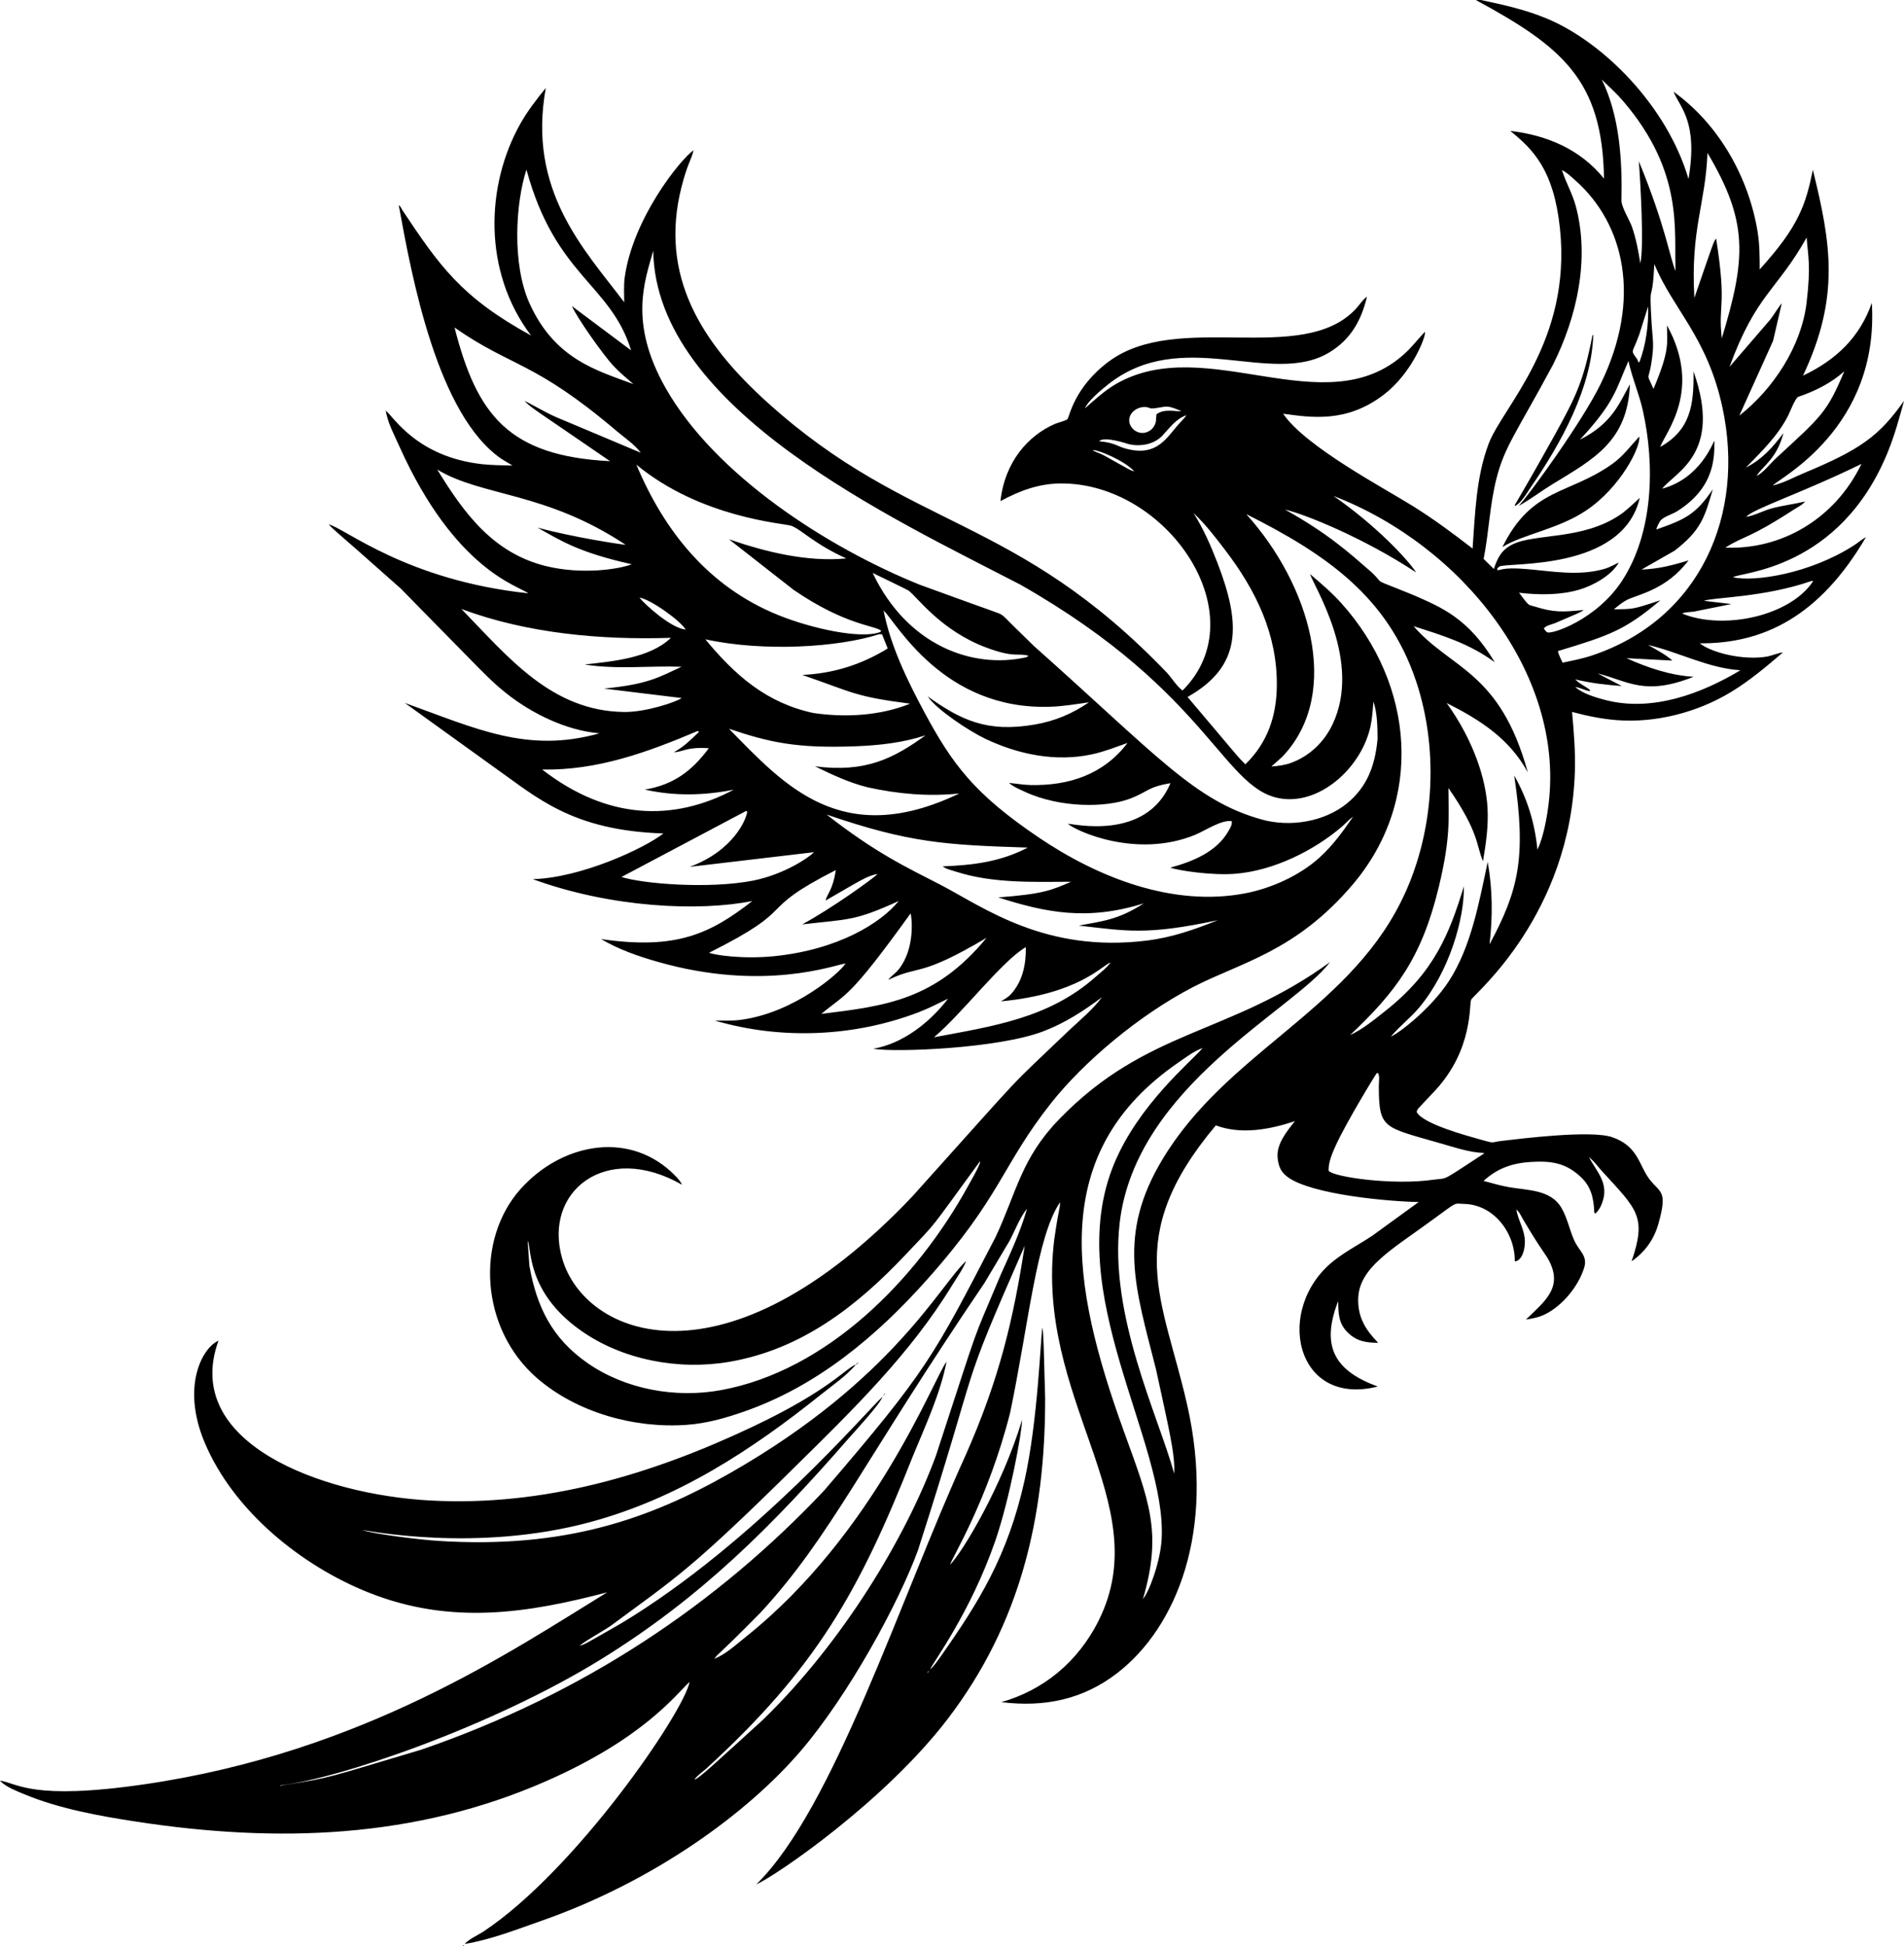 <?xml version='1.0' encoding='utf-8'?>
<svg xmlns="http://www.w3.org/2000/svg" enable-background="new 0 0 4892.594 5000" version="1.1" viewBox="0 0 4892.6 5e3"> <path d="m4851.5 1160.2c17.139-42.3 29.15-86.255 41.113-130.22-63.994 91.007-113.06 125.67-258.4 186.13-27.585 11.479-49.626 24.564-78.76 31.245 16.33-18.644 274.26-147.17 254.43-469.1-30.895 88.574-91.695 146.55-176.8 186.94 95.618-202.63 71.762-339.88 25.347-528.68-18.464 89.027-35.407 144.31-136.66 255.69-0.068-32.202-0.049-63.642-5.176-95.546-22.573-140.46-99.663-277.43-216.13-360.96 16.258 40.466 63.446 75.968 38.374 224.24-54.921-187.32-218.55-351.38-363.28-411.93-55.185-23.088-112.22-35.868-170.51-48.043h-12.71c221.4 120.35 325.63 204.93 329.38 458.94-60.23-74.842-146.83-111.92-240.71-122.43 58.64 47.499 111.4 99.789 127.38 249.52 31.127 291.46-147.32 459.27-183.04 554.03-32.514 86.279-34.668 178.75-41.386 269.41-49.473-38.316-99.043-75.025-152.1-108.28-74.372-46.609-277.02-153.17-334.7-238.11 72.177 9.648 163.2 24.525 259.3-49.428 66.977-51.542 102.34-135.81 105.07-156.05l0.127-5.171c-17.968 18.745-33.32 39.185-52.69 56.753-204.14 185.16-508.7-56.578-741.3 77.519-29.38 16.938-54.453 40.435-79.868 62.613 8.409-19.888 41.118-46.636 57.7-59.99 190.94-153.74 421.94 6.582 570.78-84.053 54.59-33.242 81.616-81.616 96.25-142.38-6.225 1.777-22.909 24.854-28.384 30.708-138.33 147.94-457.32 3.502-635 135.37-89.771 66.634-101.58 143.81-106.26 148.15-4.185 3.872-24.727 8.936-31.392 11.802-69.639 29.94-129.8 98.258-140.71 198.72 48.906-26.509 98.037-44.932 154.27-45.391 274.28-2.249 507 339.05 313.75 531.92-13.804-9.37-27.402-31.172-38.774-44.009-391.57-409.33-659.92-364.52-1026.8-694.88-172.85-155.63-278.89-327.21-222.49-553.02 15.824-63.288 26.129-71.524 31.319-96.231-35.214 25.135-155.9 175.98-176.79 326.64-2.837 21.128-1.401 42.642-1.338 63.902-101.94-134.82-249.56-286.11-201.47-550.52-23.447 28.776-46.782 58.974-65.083 91.337-89.522 158.31-97.15 380.54 27.168 544.7-180.14-98.636-235.91-180.18-330.44-321.82-2.637-4.165-5.201-10.737-9.473-13.178 33.701 186.19 99.404 539.67 264.17 652.18l28.106 16.982c-25.684-0.84-52.031-0.708-77.564-3.511-169.66-18.624-229.51-124.13-248.26-137.7 5.618 32.383 21.023 60.598 35.313 92.373 143.86 319.8 307.77 358.12 330.82 377.08-312.69-33.254-471.33-167.54-512.39-177.02 18.342 19.933-3.227-2.651 184.94 164.83 218.83 222.6 227.56 233.96 268.75 267.17 66.133 53.34 156.46 97.685 241.89 104.79-185.17 52.232-316.54-12.039-500.2-78.062l232.5 167.38c105.65 74.24 196.22 160.44 432.02 167.99-48.78 38.273-211.29 113.93-335.63 117.45 203.35 74.139 428.86 83.275 564.16 56.133-107.83 83.742-194.64 126.23-388.74 97.769 45.337 26.733 93.78 43.599 144.16 58.076 274.54 78.882 458.36 7.511 483.9 4.678-12.55 21.984-131.29 127.39-270.92 145.01-21.114 2.666-43.345 1.689-64.629 1.694 170.22 49.873 357.49 42.002 523.38-21.382 25.889-9.892 50.796-22.744 75.684-34.898-46.255 60.557-115.77 115.62-192.39 128.7 57.831 9.805 320.23-0.661 435.7-44.297 56.773-21.445 103.88-52.173 152.17-88.076-22.773 30.84-55.84 58.237-83.842 84.394-175.48 168.29-86.344 74.668-404.39 428.52-482.25 507.09-840.71 359.03-898.74 158.43-49.93-172.55 112.75-301.28 307.56-189.73-3.115-10.082-20.372-26.616-28.418-33.945-115.72-105.43-284.41-69.394-386.83 45.903-115.18 129.64-103.59 358.23 43.369 485.35 102.34 88.526 250.64 129.44 384.37 119.77 51.245-3.706 98.511-17.177 146.82-33.94 187.02-64.912 339.79-192.51 469.95-338.46 193.17-216.56 191.66-292.77 319.89-454.84 82.345-104.08 224.24-225.02 364.28-297.6 122.33-63.408 262.7-90.009 409.85-262.88 184.79-217.06 158.72-514.98-28.814-723.61-24.585-27.353-52.408-50.873-80.278-74.746 10.629 33.35 134.7 225.46 57.47 386.78-22.017 45.991-60.327 82.281-108.68 99.199-15.322 5.361-32.046 7.261-48.145 8.525 10.88-10.4 23.033-19.326 33.155-30.498 146.85-162.09 65.82-436.56-97.725-618.02 204.73 102.84 363.73 211.93 436.41 429.36 60.796 181.88 46.401 397.38-39.961 568.74-142 281.74-447.11 386.55-611.41 659.16-117.82 195.48-69.923 330.92-17.084 539.79 33.104 153.05 49.515 218.28 46.88 268.23-42.354-151.84-167.9-407.01-140.06-644.75 41.151-351.14 447.04-545.75 540.39-669.41-259.53 188.55-469.45 170.24-695.69 403.41-98.088 101.12-109.12 186.82-163.51 302.69-160.27 308.84-175.76 342.98-440.38 651.29-275 291.88-617.5 522.31-1034.5 665.89-240.65 71.415-229.49 72.212-357.42 91.743l-6.104 1.616 1.221-1.675c145.16-15.233 542.12-149.99 823.25-323.64 257.66-159.15 440.17-342.99 636.82-568.26 13.896-15.932 79.338-86.226 86.387-106.1-37.395 32.371-325.5 373.2-669.99 581.2-89.249 51.068-96.903 56.304-108.23 58.14 24.59-18.706 53.33-33.066 79.087-50.406 170.33-125.89 203.58-141.93 475.26-409.99 147.16-145.2 294.62-288.33 403.09-466.02 12.065-19.76 27.193-40.546 35.889-61.933-64.805 57-185.96 304.86-606.5 544.8-205.39 117.17-423.9 195.31-750.49 174.37-48.527-3.113-162.85-17.191-195.69-27.905 10.196 0.303 292.56 59.163 587.07-20.518 225.67-61.056 413.62-184.59 593.21-328.17 29.385-23.492 65.205-48.047 89.111-76.705-26.467 9.412-66.4 65.589-264.59 159.54-261.58 123.98-537.66 205.95-829.67 190-280.2-15.313-639.19-148.42-543.92-410.51-40.642 17.038-96.594 116.69-35.146 262.32 73.794 174.92 247.91 315.75 420.89 384.66 212.5 84.646 409.47 52.798 613.1-0.522-244.28 149.89-626.69 410.95-1187.5 493.04-291.56 42.675-327.48-2.748-372.61-9.135l2.097 2.481c15.145 14.443 41.272 24.599 60.343 32.49 90.389 37.393 192.45 55.757 288.84 70.498 360.78 55.175 714.75 43.968 1052.1-104.22 253.19-111.23 335.17-224.97 368.62-255.01-15.933 79.637-292.84 483.96-529.02 640.95-14.395 9.57-38.257 19.873-49.121 32.471 65.615-10.498 135.59-37.891 198.38-59.912 287.51-100.92 527.51-275.26 665.27-436.12 123.32-143.98 252.22-380.97 301.53-516.46 170.87-532.36 96.58-376.92 274.01-781.58-28.502 184.71-63.669 339.62-152.85 540.51-167.32 366.99-338.48 906.85-537.05 1100.6 52.106-23.197 331.41-214.32 493.18-426.78 185.77-244 249.68-517.41 249.24-822.92-4.013-147.47-3.919-158.64-7.046-181.41-4.568 21.96-10.908 236.96-46.191 394.46-43.161 192.64-116.52 310.61-215.57 451.42-8.281 11.333-16.054 23.408-26.812 32.529 4.602-13.473 103.05-144.06 167.39-329.89 36.253-104.74 68.663-277.46 68.877-310.8-51.355 170.23-152 338.01-184.98 371.96 4.12-17.062 96.972-164.55 154.37-390.68 48.154-230.96 67.8-452.1 128.38-541.04-0.772 22.22-0.806-0.887-14.912 95.087-51.383 412.61 263.92 676.68 114.76 978.46-54.496 110.25-145.6 181.48-250.88 211.11 109.93 13.648 209.39-6.143 298.15-74.814 151.74-117.39 253.01-364.26 179.39-689.14-61.654-272.08-169.88-428.21 73.628-717.94 65.728 24.463 138.55 10.537 203.33-10.859-20.684 25.547-47.958 59.238-44.521 94.033 2.104 21.285 7.695 35.982 25.391 49.21 62.238 46.508 267.74 63.609 337.1 64.555l-118.44 86.065c-32.075 21.46-67.378 39.668-97.779 63.335-156.34 121.69-102.69 378.87 110.97 324.65-106.72-39.176-147.67-99.231-102.6-216.99l1.015-1.875c0.415 30.684 0.654 56.421 24.024 79.594 23.296 23.101 47.163 26.724 78.633 26.91-31.743-32.896-51.929-64.229-51.29-111.69 1.102-81.476 86.381-127.51 191.46-204.6 66.518-48.373 52.357-41.319 81.396-40.537 74.952 1.981 130.44 73.567 129.5 147.48 17.728 0 28.456-31.786 25.562-58.911-2.842-26.636-17.578-49.111-21.48-74.077 8.204 6.466 10.328 13.24 16.822 24.532 54.036 91.496 59.313 88.926 70.625 113.96 28.467 63.047-12.862 96.586-62.968 144.18 17.426-2.783 33.056-5.557 49.092-13.403 44.678-21.85 86.445-72.622 100.81-120.3 9.257-30.726-13.188-42.148-25.562-69.595-12.48-27.7-17.783-58.486-33.554-84.775-27.647-46.089-86.792-43.901-133.42-52.021-22.236-3.873-44.219-10.39-66.016-16.201 35.723-32.983 75.2-46.177 123.13-48.837 50.576-2.808 87.349 2.309 125.65 37.749 28.398 26.274 34.15 56.367 35.732 93.184l3.331 1.323c10.112-9.477 15.996-22.685 19.619-35.903 12.026-43.911-17.544-73.003-36.827-108.58 13.164 9.931 21.406 22.544 32.363 34.57 90.964 99.882 117.01 116.62 77.344 233.11 34.214-23.824 57.534-56.167 68.852-96.411 24.67-87.713 4.333-78.257-23.843-115.76-26.124-34.789-28.221-83.81-94.731-106.76-54.748-18.893-234.66 3.706-285.68 9.702-27.406 3.266-13.635 7.507-53.862-3.896-36.616-10.367-145.98-39.878-162.88-70.181 1.399-8.367-1.777-3.279 46.919-55.087 100.16-108.13 86.74-224.22 93.247-234.44 10.477-16.45 254.8-218.68 266.21-585.94 1.567-50.478-2.671-102.66-7.217-152.94 38.12 10.205 74.873 17.944 114.29 21.079 100.13 7.959 207.38-19.766 293.06-71.529 48.627-29.38 91.05-65.288 134.12-102.02-3.867-1.347-32.187 8.92-39.516 10.166-63.925 10.892-144.83-10.598-173.84-33.93 161.53 1.246 307.26-67.591 427.17-272.99-10.815 5.889-20.352 14.497-30.743 21.191-113.15 72.884-256.1 94.586-310.96 82.085 15.568-13.272 274.2-16.842 398.31-323.09zm-2363 1885.7c-133.8 243.95-364.66 476.55-636.1 526.07-116 21.163-244.77-1.577-342.55-69.482-90.591-62.915-130.66-143.69-149.43-249.92l-4.571-64.14c10.828 15.945-5.101 129.82 136.01 229.89 108.01 76.596 252.94 103.09 382.3 80.874 185.2-31.802 327.11-142.16 452.85-275.26 86.567-91.636 53.516-51.9 190.79-239.38l0.81 2.744c-7.924 20.23-19.648 39.566-30.092 58.604zm415.62-1977.7c7.797-17.38 32.117-27.757 50.684-19.542 7.919 3.506 34.175-4.902 45.547-3.78 12.182 1.201 24.243 7.007 35.459 11.67-12.504 1.638-44.676-7.731-64.253 8.169l-1.191 17.06 0.034 0.522c-2.026 9.898-7.431 18.906-16.098 24.468-28.954 18.563-62.195-11.787-50.181-38.568zm-66.66 102.26c-9.741-5.185-20.279-8.233-30.117-13.325l4.873-0.239c13.176 0.831 76.648 26.372 102.31 54.004-8.139-1.258-9.665-2.708-77.065-40.44zm186.98-75.591c-28.241 33.332-53.66 74.986-121.89 60.249-33.409-7.005-33.358-17.294-78.34-21.314 13.219-14.053 73.18 6.625 75.342 7.173 29.136 7.383 65.483 1.397 86.938-21.143 18.384-19.316 35.435-44.419 62.466-52.866-7.422 10.068-16.461 18.393-24.512 27.9zm-1663.3-314.33c-46.449-101.9-35.996-260.55-8.335-344.71 74.271 274.08 216.62 293.63 268.87 464.44l-152.17-113.87c14.4 32.321 80.841 125.48 105.62 152.45 16.392 17.836 34.346 32.329 52.485 48.085-93.631-34.9-201.31-63.445-266.47-206.39zm-193.06 61.113c147.59 103.05 203.53 84.992 416.66 266.04 19.658 16.699 47.104 35.103 61.831 55.625l-219.44-92.363c-30.489-13.506-70.453-37.991-79.355-40.454 22.232 21.364 18.697 16.04 219.84 154.51-260.98-13.332-342.39-119.15-399.54-343.36zm871.47 674.17c134.29 91.879 208.78 90.723 225.01 105.18l-2.842 3.018c-48.661 18.728-175.73-8.422-263.65-44.312-176.59-72.07-290.61-213.66-362.82-385.81 166.44 137.5 379.65 150.61 397.77 157.03 26.252 9.295 59.27 47.102 141.88 83.984-100.58 9.614-207.04-16.587-301.66-49.189l166.32 130.11zm299.08 292.29c-76.944 31.181-166.99 35.932-248.38 23.985-120.6-25.772-201.19-96.758-277.82-189.37 150.91 32.795 343.07 20.522 446.7-13.178 2.715-0.327 4.79 0.088 7.471 0.512l14.507 36.274c-68.57 41.812-139.08 63.999-219.34 67.925 133.43 46.341 135.11 55.501 276.86 73.853zm-109.24 214.83c78.013 17.212 156.03 24.16 235.65 15.933-302.36 144.89-449.85-21.364-591.83-166.31 103.45 34.74 173.13 51.008 326.96 44.902 60.874-2.417 119.91-9.087 178.04-28.018-82.386 59.703-154.35 96.403-283.91 79.61 44.512 21.684 86.753 41.797 135.08 53.887zm13.032-550.78c1.032 0.502 89.332 43.226 91.89 45.073 22.617 16.328 82.606 102.86 200.35 146.77 73.883 27.559 80.188 12.853 108.34 21.035l-5.307 3.701c-138.87 31.287-306.81-30.489-395.27-216.58zm-480.39 145.57c-39.127-4.025-105.23-65.063-118.88-82.163 27.85 3.921 104.45 58.322 118.88 82.163zm-638.45-411.25c113.72 69.407 277.96 56.415 484 193.38-6.215-0.016-134.82-19.2-226.44-44.2 59.132 33.038 104.13 63.367 242.34 94.228-34.262 13.051-127.93 27.024-219.24 4.976-135.99-32.842-211.5-135.22-280.65-248.39zm62.061 358.32c169.7 63.115 358.81 79.853 538.48 74.062-54.653 52.656-150.9 60.527-221.89 68.584 83.476 13.344 165.41 2.778 248.99 5.801-57.477 26.579-86.016 45.289-199.54 56.016l199.93 24.374c-13.992 10.315-91.914 36.315-147.06 35.796-187.59-1.763-299.39-141.95-418.91-264.63zm207.63 412.51c141.55 2.651 270.33-44.262 398.83-98.755l2.583 0.112 1.123 2.33c-23.42 22.176-37.551 37.018-64.082 51.763 22.737-0.187 32.096-14.331 89.727-10.171-44.35 59.35-90.747 93.715-164.51 106.32 76.435 16.963 152.11 15.371 228.63 0.161-156.05 82.947-325.87 77.337-492.3-51.762zm203.72 276.09 320.51-169.77 2.461 1.909c-1.296 17.702-33.894 99.818-147.52 141.83l319.33-37.686c-12.861 13.247-74.328 56.099-155.35 72.837-114.01 22.502-285.04 8.38-339.43-9.126zm393.63 203.4c-82.531 8.496-155.88-3.179-168.54-8.701 240.64-120.55 110.71-102.87 325.57-212.43-7.713 52.28-22.68 61.511-26.255 78.34 89.43-51.31 107.6-64.415 133.79-68.163-13.341 12.64-113.65 85.629-193.76 129.38 118.67-13.942 132.96-7.557 247.92-60.092-44.853 55.782-154.37 124.74-318.73 141.66zm120.03 148.39c65.129-54.872 69-35.725 229.22-258.12 2.964 7.79 12.699 89.229-30.278 143.44-7.788 9.824-18.643 16.924-26.968 26.411 4.008-0.82 2.276-0.234 6.299-2.109 75.273-35.055 74.146-3.264 246.26-105.07-132.39 160.29-258.9 174.92-424.53 195.44zm704.79-95.18c-120.98 107.14-265.44 126.88-415.42 155.28 75.284-63.876 174.09-195.68 236.04-231.66 0.669 43.418-7.984 87.93-38.491 121.07-7.124 7.739-16.655 13.018-25.64 18.296 201.5-19.051 260.91-93.356 281.74-99.888-9.966 14.14-25.239 25.405-38.218 36.899zm130.83-93.115c-259.6 31.851-416.18-83.965-528.58-142.98-86.867-44.587-167.64-82.202-293.47-180.88 214.25 73.478 307.76 78.082 516.79 84.844-70.601 36.787-140.47 45.126-218.64 48.262 8.203 6.846 24.008 10.313 34.233 13.608 94.082 30.318 197.81 26.309 295.73 25.942-50.597 21.665-70.586 31.399-187.23 40.23 121.52 38.748 228.46 60.947 374.06 15.248-65.761 42.781-107.75 45.848-167.07 57.148 122.86 13.794 173.61 25.402 357.09-13.843-60.547 24.351-117.71 44.424-182.92 52.422zm444.03-213.05c-50.879 45.996-123.7 78.765-190.65 91.567-186.04 35.567-378.19-40.595-530.25-143.36-165.54-111.88-221.94-187.59-295.11-323.91-43.105-80.298-86.318-169.41-103.75-259.47 33.828 32.234 154.1 256.62 428.23 247.35 33.579-1.133 66.357-6.792 99.56-11.44-43.462 29.487-86.973 47.998-138.9 57.022-124.12 21.564-191.01-12.12-275.6-72.134 23.653 34.501 107.19 89.339 147.64 108.61 85.156 40.571 181.34 60.322 274.7 40.151 31.045-6.704 61.309-18.705 91.211-29.296-60.933 80.537-149.91 110.45-249.66 108.17-18.486-0.42-36.529-3.784-54.912-5.312 10.922 9.707 25.664 15.605 38.804 21.792 92.686 43.615 212.13 41.631 272.48 18.467 46.676-17.916 44.305-29.784 103.65-39.702-63.389 150.19-251.77 103.52-263.7 104.38 20.402 18.215 175.22 89.975 326.19 28.681 26.002-10.562 67.227-39.136 94.834-35.64 1.689 9.062-3.769 17.388-8.223 25.332-30.259 53.974-93.003 79.038-149.55 94.253 19.898 7.292 105.02 20.34 165.03 15.903 99.813-7.369 204.61-60.009 275.94-121.22 9.898-8.496 18.174-18.457 28.897-25.957-26.099 38.076-52.383 74.594-86.84 105.75zm-89.761-150.9c99.117 9.026 199.6-84.898 221.42-187.83 4.336-20.474 5.483-41.694 7.31-62.52 10.083 30.742 10.288 64.39 10.566 96.382-6.268 66.763-25.903 122.8-79.326 165.95-58.069 46.906-145.49 60.891-217.72 40.953-173.19-47.77-270.7-165.71-585.93-445.92-85.673-83.121-72.458-73.038-82.798-80-8.258-5.56 11.807 3.642-210.46-77.432-236.86-95.62-525.97-281.04-653.47-506.02-95.126-167.86-53.039-275.17-31.562-352.04 6.427 406.3 614.86 687.23 942.5 857.29 496.43 281.88 522.67 536.88 679.47 551.18zm-19.556-290.73c-0.883 78.501-24.013 146.22-80.713 201.64-23.104-23.323 3.129 6.539-148.69-172.99 140.22-78.9 137.52-187.13 76.728-344.85-17.759-46.06-35.362-85.644-61.333-127.87 31.896 31.012 50.263 54.649 80.669 94.434 79.121 103.51 134.83 216.67 133.34 349.64zm-898.46 2536.9c0.864-3.012 2.973-4.868 4.956-7.241-1.528 3.232-2.071 5.01-4.956 7.241zm188.91-1023.6c-81.808 195.38-44.679 93.23-166.4 464.78-77.954 211.95-240.91 480.66-443.96 678.12-120.79 109.71-164.79 151.64-176.47 154.22 5.972-9.712 21.026-20.04 29.878-27.881 283.11-259.19 393.23-454.19 531.72-804.31 31.684-77.27 70.43-159.78 86.074-241.87-34.033 46.431-184.64 443.07-515.79 707.33-27.658 22.068-50.878 44.002-80.757 56.446 13.7-19.104-3.972 5.586 119.58-119.8 180.05-195.75 258-379.63 574.56-846.12l63.662-106.99c13.96-25.757 27.08-61.494 45.649-83.804-16.885 58.926-42.681 114.13-67.749 169.86zm413.57 679.58c-3.252 57.1-31.737 134.57-47.983 153.47 50.27-171.72 15.487-252.36-48.506-429.21-138.48-382.69-194.5-719.24 139.29-949.08 19.121-13.168 40.518-29.634 62.51-37.398-29.744 35.385-164.55 145.03-227.71 298.16-135.61 328.8 136.59 714.52 122.4 964.05zm1754.2-3001.1c-45.27 106.91-57.093 114.07-175.25 223.24-14.282 13.199-31.484 35.62-48.223 44.873l-1.763 0.654c15.351-25.463 50.969-42.28 68.931-109.91-28.945 37.939-53.652 66.254-96.558 88.677 40.376-41.699 81.655-81.02 108.42-133.42 4.59-8.985 18.486-45.601 26.201-48.541 42.535-14.297 84.795-35.346 118.24-65.566zm-96.777-343.62c3.358 47.978 11.455 70.038-0.151 167.35-13.321 111.71-85.19 221.56-172.86 290.29l86.806-192.34 22.295-96.411c-11.314 13.55-19.624 29.478-30.776 43.277l-103.51 120.13c68.651-187.41 121.94-196.06 198.19-332.3zm-254.84-217.47c105.98 178.18 98.841 271.58 36.792 476.52-10.046-91.071 13.52-77.586-14.473-256.28-6.172 5.505-8.755 15.765-55.957 152.27-10.264-176.63 28.682-240.78 33.638-372.51zm-271.69-188.57c18.716 18.432 38.516 36.091 55.591 56.086 156.62 183.39 129.4 333.88 134.16 435.88-15.158-34.794-25.416-114.56-94.438-281.92 3.649 47.148 13.91 218.16 3.842 262.33-5.17-32.202-10.712-63.057-21.514-93.931-6.142-17.563-27.353-50.85-26.982-67.92 2.26-102.95-4.472-217.02-50.654-310.53zm97.06 725.69-2.989 0.806-2.441-6.924c-18.918-27.243-13.613-12.715 4.664-64.033l22.973-72.681c1.178 48.086-5.381 97.505-22.207 142.83zm-367.7 300c21.032-83.188 52.082-119.13 145.81-293.66 61.274-123.02 94.346-270.85 58.311-406.14-8.727-32.768-25.766-61.482-35.762-93.221 12.71 6.139 24.067 17.234 34.634 26.621 125.54 111.52 171.72 303.28 65.176 522.23-47.897 98.42-183.54 284.85-210.9 314.06 30.005-16.611 56.89-37.451 86.055-55.283 106.49-65.1 193.9-110.29 199.74-257-26.108 45.111-43.881 99.84-128.38 142.04 90.927-97.803 92.559-129.98 124.62-202.13 9.229 43.29 27.192 83.832 36.89 127.01 31.465 140.09 27.188 313.79-52.978 437.21-65.385 100.67-181.95 139.28-192.71 132.84-4.126-2.471-5.962-5.86-8.614-9.751 4.434-7.076 20.069-10.469 28.106-13.462 57.232-24.455 68.036-28.524 74.004-33.912-54.411 5.204-76.029 6.796-127.41-9.502-2.93-0.927-10.718-2.417-12.993-4.17-8.775-6.748-18.135-21.894-25.473-30.757 50.859 6.026 106.12 6.47 155.6-8.159 34.961-10.337 82.715-36.607 100.71-69.556-11.728 5.381-23.13 12.358-35.513 16.03-66.518 19.707-135.86 6.353-203.29 0.689-63.819-5.365-65.777 4.95-73.452 2.651l0.102-3.662c1.714-1.763 2.988-4.087 5.132-5.283 21.329-11.878 317 13.253 360.91-176.5-16.279 14.883-32.559 31.206-50.82 43.613-96.125 65.299-218.05 47.174-276.29 76.064-28.467 14.112-38.037 34.19-47.891 62.984l-26.196-25.777c13.569-68.364 15.625-137.94 32.861-206.11zm-144.35 1707.6c37.63 10.518 74.413 23.677 112.73 24.97l-0.976 1.885c-112.73 73.16-89.312 61.551-128.23 66.646-104.82 15.359-257.81-6.797-270.37-22.779-1.093-21.122 9.883-46.308 18.516-65.395 24.579-54.348 98.317-176.27 105.18-185.54l3.052-0.088c5.127 4.937 2.197 25.396 2.227 33.765 0.4 110.38 11.845 104.35 157.87 146.53zm278.89-875.76c-4.318 37.285-13.25 87.498-29.107 121.49-6.885-69.238-25.557-130.3-59.79-190.84 31.866 210.98 10.95 295.57-63.315 433.99 8.227-71.738 7.925-140.5-4.678-211.72-22.219 102.94-42.099 217.24-99.76 306.13-47.478 73.188-132.79 136.97-148.91 142.29 24.542-28.646 50.195-47.605 72.471-74.19 78.068-93.18 116.38-229.15 114.96-311.64-37.367 122-75.988 220.7-201.27 319.76-30.215 23.89-59.766 48.256-91.148 62.446 117.06-110.66 184.23-197.47 228.53-383 29.578-123.88 24.97-172.02 24.096-251.91 79.632 115.08 71.248 147.2 88.887 188.34 7.735-45.874 14.346-91.328 11.602-137.98-4.402-74.794-36.269-172.93-104.96-268.62 85.577 43.071 161.52 91.484 208.53 178.26-71.562-260.81-197.26-264.78-293.48-375.63 75.337 23.887 144.01 44.912 208.52 92.598-68.047-113.86-137.72-141.22-207.76-172.13-117.01-48.04-70.658-23.338-109.28-59.585-58.703-50.867-110.32-98.352-221.83-160.57 49.525 11.256 200.74 71.756 336.9 161.51-22.444-34.696-105.52-122.65-212.38-196.54 331.31 127.89 591.44 457.31 553.18 787.54zm35.547-359.14c-4.179-9.385-10.054-19.698-12.198-29.717 132.43-40.232 172.05-53.331 263.52-130.7-72.716 24.25-69.844 22.555-119.49 23.35 10.435-8.623 21.113-17.871 33.193-24.067 27.549-14.127 101.29-25.433 158.46-101.68-41.236 12.739-77.559 21.963-120.86 23.632l84.766-48.296c68.17-52.273 77.942-86.725 98.56-158.03-43.255 63.862-69.668 77.111-145.06 103.29 0.777-5.634 7.847-20.014 11.763-24.126 8.774-9.214 30.078-15.474 41.606-22.71 102.02-64.062 94.812-146.54 95.977-181.26-4.948 5.943-36.376 96.784-134.45 123.29 34.022-43.42 155.61-89.622 80.552-301.53 1.479 88.124-8.515 150.99-85.488 194.21 12.44-36.377 109.33-145.22 17.427-312.26-0.602 42.897 9.365 59.664-34.814 163.17-22.57-52.49-10.49-6.073-1.725-96.294 2.208-22.763-1.494-46.65-2.866-69.438-7.443-123.95 1.39-39.47 6.714-155.19 48.247 116.95 136.02 187.01 175.14 368.8 58.973 274.15-55.825 543.47-334.93 637-24.644 8.257-50.406 13.198-75.801 18.525zm456.94 19.492c-101.14 60.669-226.59 107.12-345.71 76.792-23.657-6.026-61.045-16.938-78.55-33.858 12.329 1.714 24.214 8.535 36.923 10.844l1.363-2.47c-14.87-12.36-23.146-13.229-38.658-27.852 40.347 9.58 78.228 14.009 119.65 17.042l-61.744-32.256c78.166 19.415 120.21 58.82 246.44 8.472-58.97-3.194-118.87-23.52-172.53-47.72l118.02 6.143c-18.862-16.645-40.996-27.681-62.607-40.161 80.4 18.745 153.94 59.521 237.4 65.024zm182.74-229.45 4.356 0.186c-59.832 91.316-232.61 126.66-336.75 83.564 5.127-3.667 22.573-3.921 29.478-4.854l97.045-19.604-70.703-8.301c23.344-8.974 154.25-8.341 276.58-50.991zm-221.61-85.629c52.864-32.976 57.586-20.946 176.18-97.788 6.714-4.351 24.825-13.882 28.55-20.655-28.784 6.831-58.232 10.132-86.748 17.983-19.956 5.493-44.424 18.609-64.126 21.274 17.217-20.464 142.79-60.932 296.04-135.95-68.886 142.69-206.88 220.96-349.9 215.13z"/> <path d="m3933.5 1252.1c77.741-113.11 155.77-253.59 160.58-390.25l-1.806-1.221c-23.438 119.45-42.384 157.47-94.834 252.86-109.66 197.01-106.35 182.15-104.42 186.6 16.988-8.838 29.795-32.412 40.488-47.978z"/> <path d="m4076.1 1311.5c88.714-59.636 140.48-163.94 136.25-189.71-22.392 24.052-41.25 50.107-68.32 69.516-113.1 81.064-206.88 59.971-283.35 214.42 51.856-32.825 143.38-45.815 215.41-94.229z"/> <path d="m2199.4 3506c3.223-0.752 4.805-2.915 7.192-5.102-2.739 1.528-5.605 2.334-7.192 5.102z"/> <path d="m2270.1 3586.3c2.514-1.758 3.623-4.453 5.195-7.041-2.051 2.29-4.233 4.082-5.195 7.041z"/> <polygon points="1189.3 5e3 1191.7 5e3 1191.1 4997.6"/> </svg>